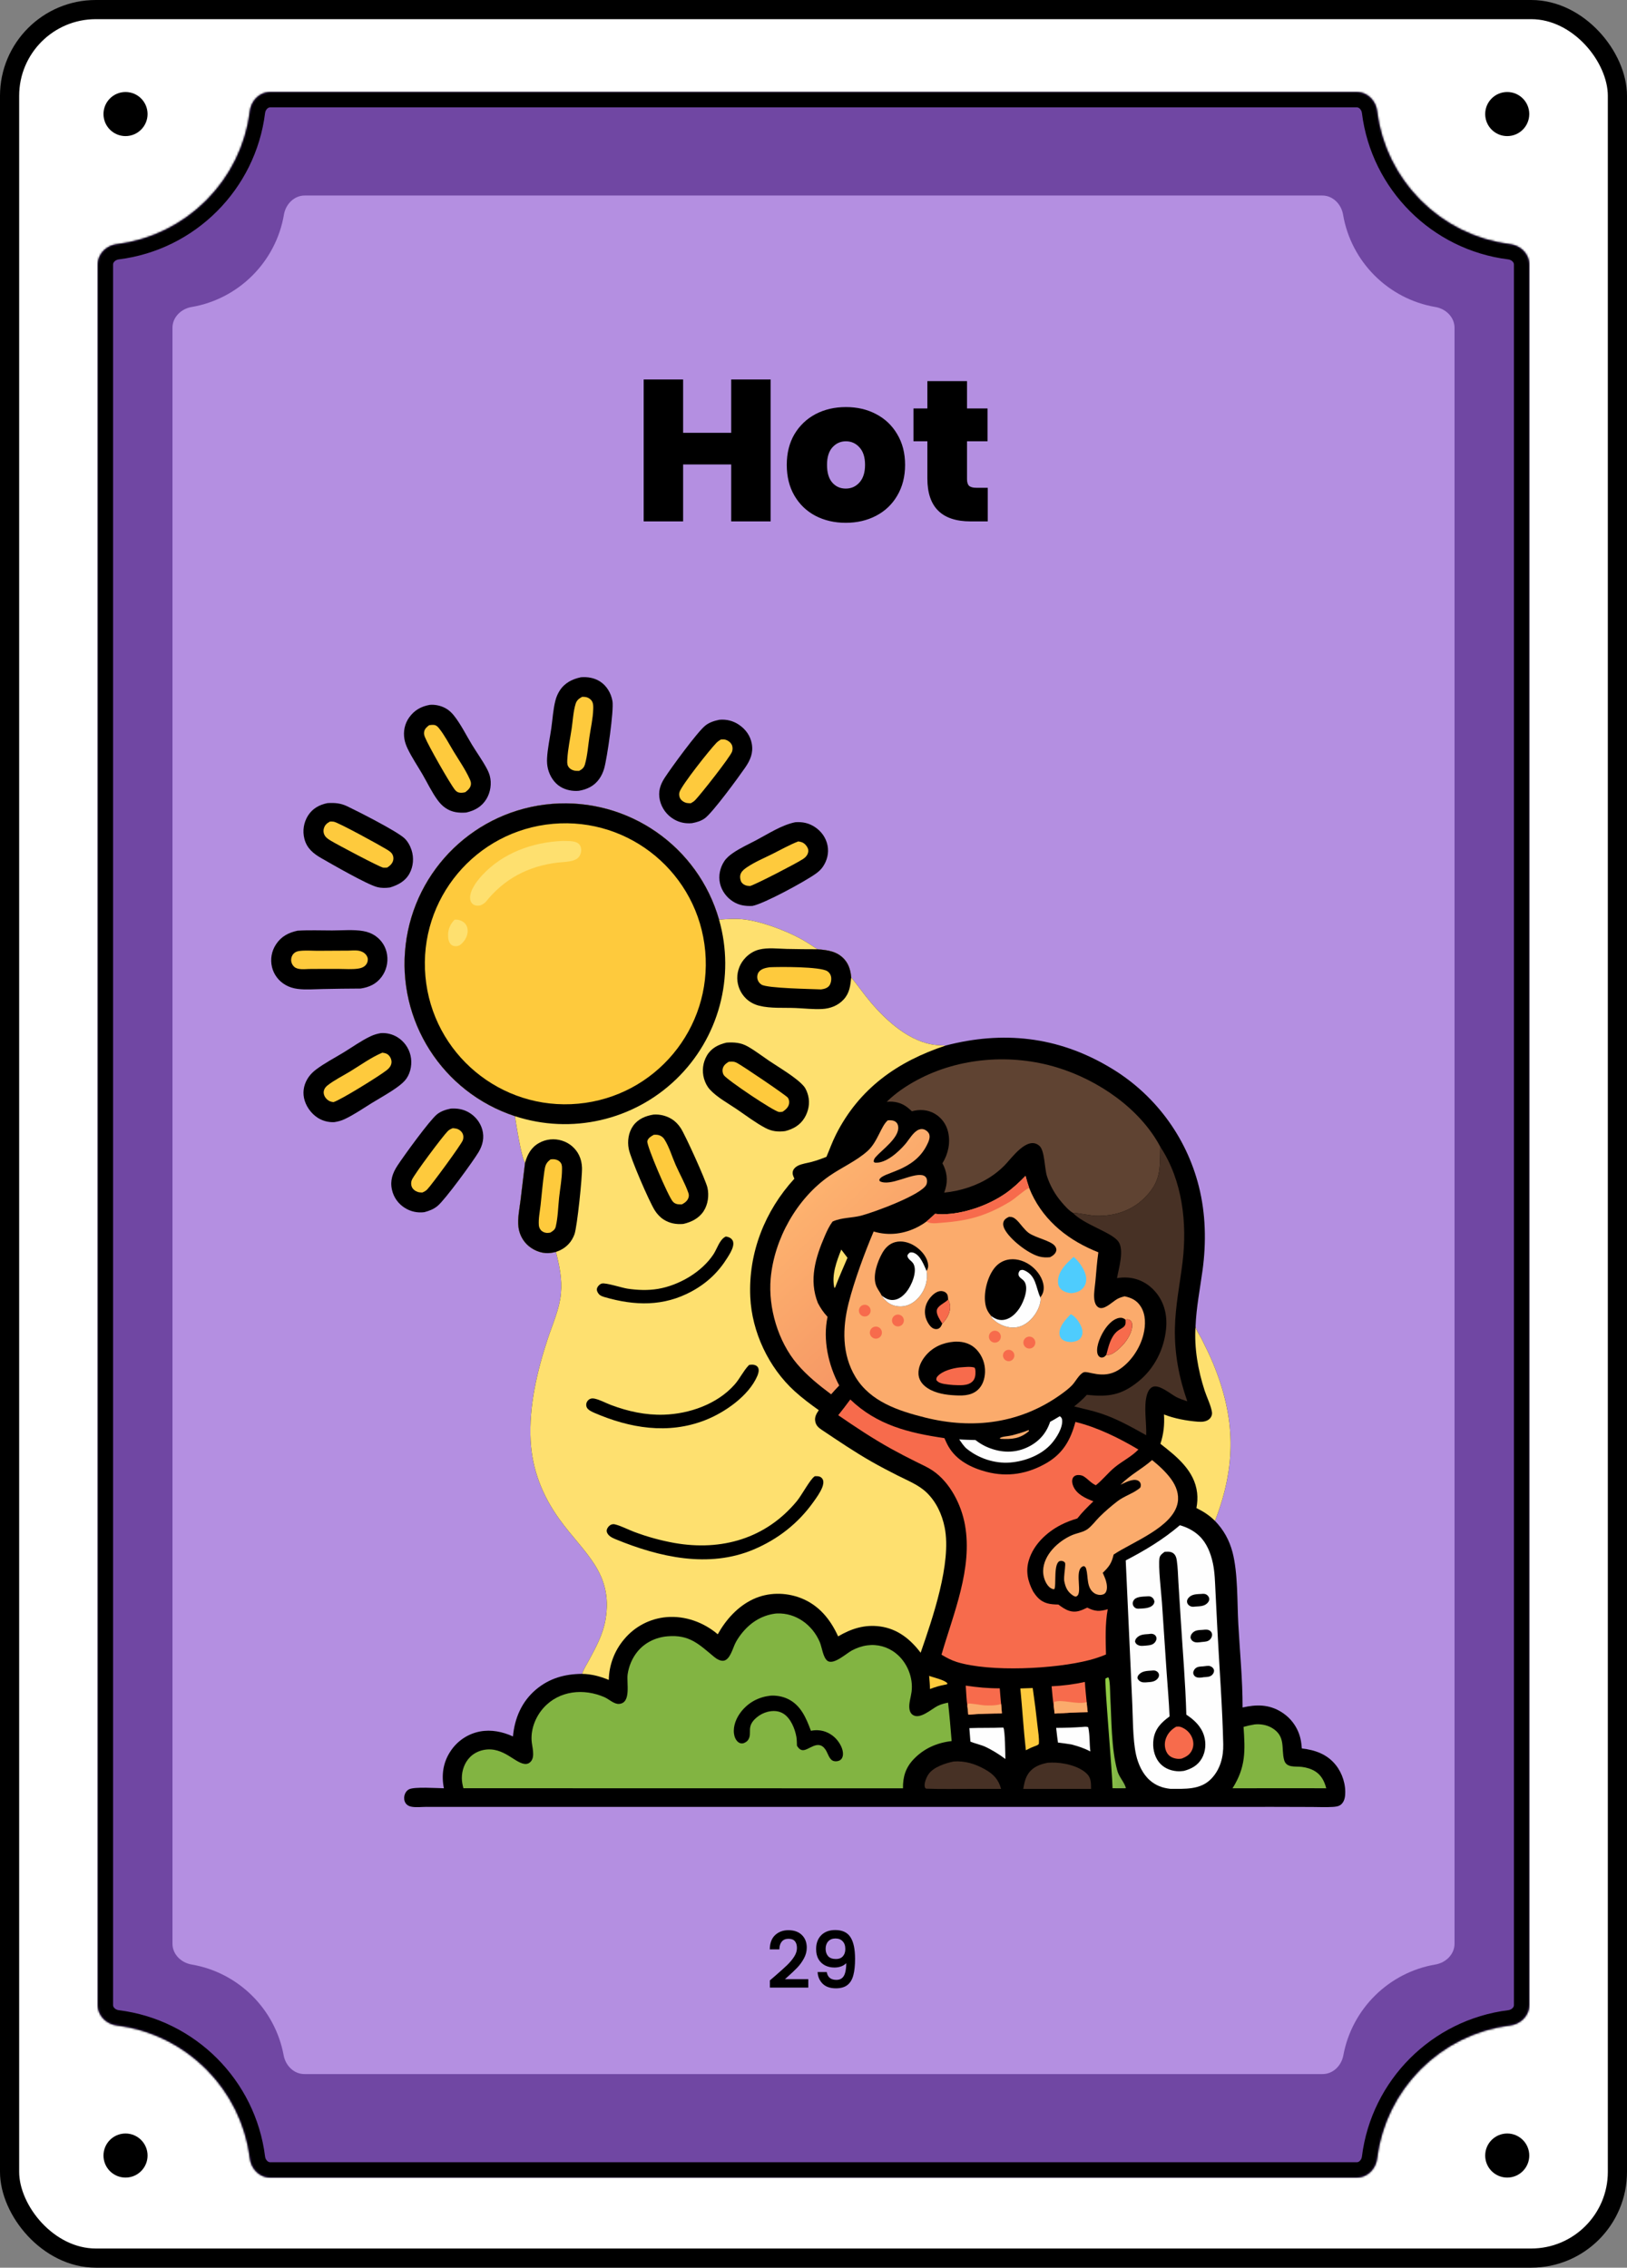 <svg width="849" height="1183" viewBox="0 0 849 1183" fill="none" xmlns="http://www.w3.org/2000/svg">
<rect x="0" y="0" width="849" height="1183" fill="#808080" stroke="none"/>
<rect x="5" y="5" width="839" height="1173" rx="45" fill="white"/>
<rect x="5" y="5" width="839" height="1173" rx="45" stroke="black" stroke-width="10"/>
<circle cx="786.5" cy="1124.5" r="11.5" fill="black"/>
<circle cx="786.5" cy="59.5" r="11.5" fill="black"/>
<path d="M77 1124.5C77 1130.85 71.851 1136 65.5 1136C59.149 1136 54 1130.85 54 1124.5C54 1118.15 59.149 1113 65.5 1113C71.851 1113 77 1118.15 77 1124.5Z" fill="black"/>
<path d="M77 59.5C77 65.851 71.851 71 65.5 71C59.149 71 54 65.851 54 59.5C54 53.149 59.149 48 65.5 48C71.851 48 77 53.149 77 59.5Z" fill="black"/>
<mask id="path-6-inside-1_1_1688" fill="white">
<path d="M708 48C713.523 48 717.934 52.5 718.616 57.98C723.122 94.183 751.817 122.878 788.02 127.384C793.5 128.066 798 132.477 798 138V1046C798 1051.52 793.5 1055.93 788.02 1056.62C751.817 1061.12 723.122 1089.82 718.616 1126.02C717.934 1131.5 713.523 1136 708 1136H141C135.477 1136 131.066 1131.5 130.384 1126.02C125.878 1089.82 97.183 1061.12 60.98 1056.62C55.5 1055.93 51 1051.52 51 1046V138C51 132.477 55.5 128.066 60.98 127.384C97.183 122.878 125.878 94.183 130.384 57.98C131.066 52.5 135.477 48 141 48H708Z"/>
</mask>
<path d="M708 48C713.523 48 717.934 52.5 718.616 57.98C723.122 94.183 751.817 122.878 788.02 127.384C793.5 128.066 798 132.477 798 138V1046C798 1051.52 793.5 1055.93 788.02 1056.62C751.817 1061.12 723.122 1089.82 718.616 1126.02C717.934 1131.5 713.523 1136 708 1136H141C135.477 1136 131.066 1131.5 130.384 1126.02C125.878 1089.82 97.183 1061.12 60.98 1056.62C55.5 1055.93 51 1051.52 51 1046V138C51 132.477 55.5 128.066 60.98 127.384C97.183 122.878 125.878 94.183 130.384 57.98C131.066 52.5 135.477 48 141 48H708Z" fill="#7047A3"/>
<path d="M130.384 1126.02L138.322 1125.03L130.384 1126.02ZM718.616 1126.02L710.678 1125.03L718.616 1126.02ZM788.02 1056.62L789.008 1064.56L788.02 1056.62ZM718.616 57.98L726.555 56.992L718.616 57.98ZM718.616 57.98L710.678 58.968C715.635 98.806 747.194 130.365 787.032 135.322L788.02 127.384L789.008 119.445C756.44 115.392 730.608 89.56 726.555 56.992L718.616 57.98ZM798 138H790V1046H798H806V138H798ZM788.02 1056.62L787.032 1048.68C747.194 1053.64 715.635 1085.19 710.678 1125.03L718.616 1126.02L726.555 1127.01C730.608 1094.44 756.44 1068.61 789.008 1064.56L788.02 1056.62ZM708 1136V1128H141V1136V1144H708V1136ZM130.384 1126.02L138.322 1125.03C133.365 1085.19 101.806 1053.64 61.968 1048.68L60.98 1056.62L59.992 1064.56C92.56 1068.61 118.392 1094.44 122.445 1127.01L130.384 1126.02ZM51 1046H59V138H51H43V1046H51ZM60.98 127.384L61.968 135.322C101.806 130.365 133.365 98.806 138.322 58.968L130.384 57.98L122.445 56.992C118.392 89.56 92.56 115.392 59.992 119.445L60.98 127.384ZM141 48V56H708V48V40H141V48ZM130.384 57.98L138.322 58.968C138.438 58.039 138.872 57.231 139.427 56.696C139.954 56.189 140.494 56 141 56V48V40C130.84 40 123.547 48.133 122.445 56.992L130.384 57.98ZM51 138H59C59 137.494 59.189 136.954 59.696 136.427C60.231 135.872 61.039 135.438 61.968 135.322L60.98 127.384L59.992 119.445C51.133 120.547 43 127.84 43 138H51ZM60.98 1056.62L61.968 1048.68C61.039 1048.56 60.231 1048.13 59.696 1047.57C59.189 1047.05 59 1046.51 59 1046H51H43C43 1056.16 51.133 1063.45 59.992 1064.56L60.98 1056.62ZM141 1136V1128C140.494 1128 139.954 1127.81 139.427 1127.3C138.872 1126.77 138.438 1125.96 138.322 1125.03L130.384 1126.02L122.445 1127.01C123.547 1135.87 130.84 1144 141 1144V1136ZM718.616 1126.02L710.678 1125.03C710.562 1125.96 710.128 1126.77 709.573 1127.3C709.046 1127.81 708.506 1128 708 1128V1136V1144C718.16 1144 725.453 1135.87 726.555 1127.01L718.616 1126.02ZM798 1046H790C790 1046.51 789.811 1047.05 789.304 1047.57C788.769 1048.13 787.961 1048.56 787.032 1048.68L788.02 1056.62L789.008 1064.56C797.867 1063.45 806 1056.16 806 1046H798ZM788.02 127.384L787.032 135.322C787.961 135.438 788.769 135.872 789.304 136.427C789.811 136.954 790 137.494 790 138H798H806C806 127.84 797.867 120.547 789.008 119.445L788.02 127.384ZM718.616 57.98L726.555 56.992C725.453 48.133 718.16 40 708 40V48V56C708.506 56 709.046 56.189 709.573 56.696C710.128 57.231 710.562 58.039 710.678 58.968L718.616 57.98Z" fill="black" mask="url(#path-6-inside-1_1_1688)"/>
<path d="M690 102C695.523 102 699.911 106.512 700.837 111.957C705.019 136.563 724.437 155.981 749.043 160.163C754.488 161.089 759 165.477 759 171V1014C759 1019.52 754.488 1023.91 749.043 1024.84C724.711 1028.97 705.454 1048 700.984 1072.22C699.993 1077.59 695.633 1082 690.175 1082H158.825C153.367 1082 149.007 1077.59 148.016 1072.22C143.546 1048 124.288 1028.97 99.957 1024.84C94.512 1023.91 90 1019.52 90 1014V171C90 165.477 94.512 161.089 99.957 160.163C124.563 155.981 143.981 136.563 148.163 111.957C149.089 106.512 153.477 102 159 102H690Z" fill="#B48FE1"/>
<mask id="path-9-outside-2_1_1688" maskUnits="userSpaceOnUse" x="401" y="1006" width="46" height="32" fill="black">
<rect fill="white" x="401" y="1006" width="46" height="32"/>
<path d="M404.92 1030.8C407.48 1028.59 409.493 1026.77 410.96 1025.36C412.453 1023.92 413.693 1022.43 414.68 1020.88C415.667 1019.33 416.16 1017.79 416.16 1016.24C416.16 1014.64 415.773 1013.39 415 1012.48C414.253 1011.57 413.067 1011.12 411.44 1011.12C409.867 1011.12 408.64 1011.63 407.76 1012.64C406.907 1013.63 406.453 1014.96 406.4 1016.64H402C402.08 1013.6 402.987 1011.28 404.72 1009.68C406.48 1008.05 408.707 1007.24 411.4 1007.24C414.307 1007.24 416.573 1008.04 418.2 1009.64C419.853 1011.24 420.68 1013.37 420.68 1016.04C420.68 1017.96 420.187 1019.81 419.2 1021.6C418.24 1023.36 417.08 1024.95 415.72 1026.36C414.387 1027.75 412.68 1029.36 410.6 1031.2L408.8 1032.8H421.48V1036.6H402.04V1033.28L404.92 1030.8ZM431.166 1029.08C431.433 1030.41 432.006 1031.43 432.886 1032.12C433.766 1032.81 434.953 1033.16 436.446 1033.16C438.339 1033.16 439.726 1032.41 440.606 1030.92C441.486 1029.43 441.926 1026.88 441.926 1023.28C441.286 1024.19 440.379 1024.89 439.206 1025.4C438.059 1025.88 436.806 1026.12 435.446 1026.12C433.713 1026.12 432.139 1025.77 430.726 1025.08C429.313 1024.36 428.193 1023.31 427.366 1021.92C426.566 1020.51 426.166 1018.8 426.166 1016.8C426.166 1013.87 427.019 1011.53 428.726 1009.8C430.459 1008.04 432.833 1007.16 435.846 1007.16C439.473 1007.16 442.046 1008.37 443.566 1010.8C445.113 1013.2 445.886 1016.89 445.886 1021.88C445.886 1025.32 445.593 1028.13 445.006 1030.32C444.446 1032.51 443.459 1034.16 442.046 1035.28C440.633 1036.4 438.673 1036.96 436.166 1036.96C433.313 1036.96 431.113 1036.21 429.566 1034.72C428.019 1033.23 427.153 1031.35 426.966 1029.08H431.166ZM436.246 1022.28C437.846 1022.28 439.099 1021.79 440.006 1020.8C440.939 1019.79 441.406 1018.45 441.406 1016.8C441.406 1014.96 440.913 1013.53 439.926 1012.52C438.966 1011.48 437.646 1010.96 435.966 1010.96C434.286 1010.96 432.953 1011.49 431.966 1012.56C431.006 1013.6 430.526 1014.97 430.526 1016.68C430.526 1018.31 430.993 1019.65 431.926 1020.72C432.886 1021.76 434.326 1022.28 436.246 1022.28Z"/>
</mask>
<path d="M404.92 1030.8C407.48 1028.59 409.493 1026.77 410.96 1025.36C412.453 1023.92 413.693 1022.43 414.68 1020.88C415.667 1019.33 416.16 1017.79 416.16 1016.24C416.16 1014.64 415.773 1013.39 415 1012.48C414.253 1011.57 413.067 1011.12 411.44 1011.12C409.867 1011.12 408.64 1011.63 407.76 1012.64C406.907 1013.63 406.453 1014.96 406.4 1016.64H402C402.08 1013.6 402.987 1011.28 404.72 1009.68C406.48 1008.05 408.707 1007.24 411.4 1007.24C414.307 1007.24 416.573 1008.04 418.2 1009.64C419.853 1011.24 420.68 1013.37 420.68 1016.04C420.68 1017.96 420.187 1019.81 419.2 1021.6C418.24 1023.36 417.08 1024.95 415.72 1026.36C414.387 1027.75 412.68 1029.36 410.6 1031.2L408.8 1032.8H421.48V1036.6H402.04V1033.28L404.92 1030.8ZM431.166 1029.08C431.433 1030.41 432.006 1031.43 432.886 1032.12C433.766 1032.81 434.953 1033.16 436.446 1033.16C438.339 1033.16 439.726 1032.41 440.606 1030.92C441.486 1029.43 441.926 1026.88 441.926 1023.28C441.286 1024.19 440.379 1024.89 439.206 1025.4C438.059 1025.88 436.806 1026.12 435.446 1026.12C433.713 1026.12 432.139 1025.77 430.726 1025.08C429.313 1024.36 428.193 1023.31 427.366 1021.92C426.566 1020.51 426.166 1018.8 426.166 1016.8C426.166 1013.87 427.019 1011.53 428.726 1009.8C430.459 1008.04 432.833 1007.16 435.846 1007.16C439.473 1007.16 442.046 1008.37 443.566 1010.8C445.113 1013.2 445.886 1016.89 445.886 1021.88C445.886 1025.32 445.593 1028.13 445.006 1030.32C444.446 1032.51 443.459 1034.16 442.046 1035.28C440.633 1036.4 438.673 1036.96 436.166 1036.96C433.313 1036.96 431.113 1036.21 429.566 1034.72C428.019 1033.23 427.153 1031.35 426.966 1029.08H431.166ZM436.246 1022.28C437.846 1022.28 439.099 1021.79 440.006 1020.8C440.939 1019.79 441.406 1018.45 441.406 1016.8C441.406 1014.96 440.913 1013.53 439.926 1012.52C438.966 1011.48 437.646 1010.96 435.966 1010.96C434.286 1010.96 432.953 1011.49 431.966 1012.56C431.006 1013.6 430.526 1014.97 430.526 1016.68C430.526 1018.31 430.993 1019.65 431.926 1020.72C432.886 1021.76 434.326 1022.28 436.246 1022.28Z" fill="black"/>
<path d="M404.92 1030.8L405.116 1031.03L405.116 1031.03L404.92 1030.8ZM410.96 1025.36L411.168 1025.58L411.168 1025.58L410.96 1025.36ZM415 1012.48L414.768 1012.67L414.772 1012.67L415 1012.48ZM407.76 1012.64L407.533 1012.44L407.533 1012.44L407.76 1012.64ZM406.4 1016.64V1016.94H406.691L406.7 1016.65L406.4 1016.64ZM402 1016.64L401.7 1016.63L401.692 1016.94H402V1016.64ZM404.72 1009.68L404.923 1009.9L404.924 1009.9L404.72 1009.68ZM418.2 1009.64L417.99 1009.85L417.991 1009.86L418.2 1009.64ZM419.2 1021.6L418.937 1021.45L418.937 1021.46L419.2 1021.6ZM415.72 1026.36L415.504 1026.15L415.504 1026.15L415.72 1026.36ZM410.6 1031.2L410.401 1030.98L410.401 1030.98L410.6 1031.2ZM408.8 1032.8L408.601 1032.58L408.011 1033.1H408.8V1032.8ZM421.48 1032.8H421.78V1032.5H421.48V1032.8ZM421.48 1036.6V1036.9H421.78V1036.6H421.48ZM402.04 1036.6H401.74V1036.9H402.04V1036.6ZM402.04 1033.28L401.844 1033.05L401.74 1033.14V1033.28H402.04ZM404.92 1030.8L405.116 1031.03C407.678 1028.81 409.696 1026.99 411.168 1025.58L410.96 1025.36L410.752 1025.14C409.291 1026.55 407.282 1028.36 404.724 1030.57L404.92 1030.8ZM410.96 1025.36L411.168 1025.58C412.676 1024.12 413.932 1022.61 414.933 1021.04L414.68 1020.88L414.427 1020.72C413.455 1022.24 412.23 1023.72 410.752 1025.14L410.96 1025.36ZM414.68 1020.88L414.933 1021.04C415.945 1019.46 416.46 1017.85 416.46 1016.24H416.16H415.86C415.86 1017.72 415.389 1019.21 414.427 1020.72L414.68 1020.88ZM416.16 1016.24H416.46C416.46 1014.59 416.062 1013.26 415.228 1012.29L415 1012.48L414.772 1012.67C415.485 1013.51 415.86 1014.69 415.86 1016.24H416.16ZM415 1012.48L415.232 1012.29C414.408 1011.29 413.12 1010.82 411.44 1010.82V1011.12V1011.42C413.013 1011.42 414.098 1011.86 414.768 1012.67L415 1012.48ZM411.44 1011.12V1010.82C409.796 1010.82 408.48 1011.35 407.533 1012.44L407.76 1012.64L407.987 1012.84C408.8 1011.9 409.937 1011.42 411.44 1011.42V1011.12ZM407.76 1012.64L407.533 1012.44C406.623 1013.5 406.155 1014.9 406.1 1016.63L406.4 1016.64L406.7 1016.65C406.752 1015.02 407.19 1013.76 407.987 1012.84L407.76 1012.64ZM406.4 1016.64V1016.34H402V1016.64V1016.94H406.4V1016.64ZM402 1016.64L402.3 1016.65C402.378 1013.66 403.266 1011.43 404.923 1009.9L404.72 1009.68L404.517 1009.46C402.708 1011.13 401.782 1013.54 401.7 1016.63L402 1016.64ZM404.72 1009.68L404.924 1009.9C406.621 1008.33 408.772 1007.54 411.4 1007.54V1007.24V1006.94C408.641 1006.94 406.339 1007.78 404.516 1009.46L404.72 1009.68ZM411.4 1007.24V1007.54C414.251 1007.54 416.433 1008.32 417.99 1009.85L418.2 1009.64L418.41 1009.43C416.713 1007.76 414.363 1006.94 411.4 1006.94V1007.24ZM418.2 1009.64L417.991 1009.86C419.577 1011.39 420.38 1013.44 420.38 1016.04H420.68H420.98C420.98 1013.31 420.13 1011.09 418.409 1009.42L418.2 1009.64ZM420.68 1016.04H420.38C420.38 1017.91 419.901 1019.71 418.937 1021.45L419.2 1021.6L419.463 1021.75C420.472 1019.92 420.98 1018.01 420.98 1016.04H420.68ZM419.2 1021.6L418.937 1021.46C417.989 1023.19 416.845 1024.76 415.504 1026.15L415.72 1026.36L415.936 1026.57C417.315 1025.14 418.491 1023.53 419.463 1021.74L419.2 1021.6ZM415.72 1026.36L415.504 1026.15C414.178 1027.53 412.478 1029.14 410.401 1030.98L410.6 1031.2L410.799 1031.42C412.882 1029.58 414.595 1027.96 415.936 1026.57L415.72 1026.36ZM410.6 1031.2L410.401 1030.98L408.601 1032.58L408.8 1032.8L408.999 1033.02L410.799 1031.42L410.6 1031.2ZM408.8 1032.8V1033.1H421.48V1032.8V1032.5H408.8V1032.8ZM421.48 1032.8H421.18V1036.6H421.48H421.78V1032.8H421.48ZM421.48 1036.6V1036.3H402.04V1036.6V1036.9H421.48V1036.6ZM402.04 1036.6H402.34V1033.28H402.04H401.74V1036.6H402.04ZM402.04 1033.28L402.236 1033.51L405.116 1031.03L404.92 1030.8L404.724 1030.57L401.844 1033.05L402.04 1033.28ZM431.166 1029.08L431.46 1029.02L431.412 1028.78H431.166V1029.08ZM432.886 1032.12L432.7 1032.36L432.886 1032.12ZM440.606 1030.92L440.347 1030.77L440.606 1030.92ZM441.926 1023.28H442.226V1022.33L441.681 1023.11L441.926 1023.28ZM439.206 1025.4L439.322 1025.68L439.325 1025.68L439.206 1025.4ZM430.726 1025.08L430.59 1025.35L430.594 1025.35L430.726 1025.08ZM427.366 1021.92L427.105 1022.07L427.108 1022.07L427.366 1021.92ZM428.726 1009.8L428.512 1009.59L428.512 1009.59L428.726 1009.8ZM443.566 1010.8L443.312 1010.96L443.314 1010.96L443.566 1010.8ZM445.006 1030.32L444.716 1030.24L444.715 1030.25L445.006 1030.32ZM442.046 1035.28L442.232 1035.52L442.046 1035.28ZM429.566 1034.72L429.358 1034.94L429.566 1034.72ZM426.966 1029.08V1028.78H426.64L426.667 1029.1L426.966 1029.08ZM440.006 1020.8L439.785 1020.6L439.785 1020.6L440.006 1020.8ZM439.926 1012.52L439.705 1012.72L439.711 1012.73L439.926 1012.52ZM431.966 1012.56L431.746 1012.36L431.745 1012.36L431.966 1012.56ZM431.926 1020.72L431.7 1020.92L431.705 1020.92L431.926 1020.72ZM431.166 1029.08L430.872 1029.14C431.149 1030.53 431.753 1031.61 432.7 1032.36L432.886 1032.12L433.072 1031.88C432.259 1031.24 431.716 1030.3 431.46 1029.02L431.166 1029.08ZM432.886 1032.12L432.7 1032.36C433.648 1033.1 434.908 1033.46 436.446 1033.46V1033.16V1032.86C434.998 1032.86 433.883 1032.52 433.072 1031.88L432.886 1032.12ZM436.446 1033.16V1033.46C438.434 1033.46 439.925 1032.67 440.864 1031.07L440.606 1030.92L440.347 1030.77C439.527 1032.16 438.245 1032.86 436.446 1032.86V1033.16ZM440.606 1030.92L440.864 1031.07C441.788 1029.5 442.226 1026.89 442.226 1023.28H441.926H441.626C441.626 1026.87 441.184 1029.35 440.347 1030.77L440.606 1030.92ZM441.926 1023.28L441.681 1023.11C441.077 1023.96 440.217 1024.64 439.087 1025.12L439.206 1025.4L439.325 1025.68C440.541 1025.15 441.495 1024.41 442.171 1023.45L441.926 1023.28ZM439.206 1025.4L439.09 1025.12C437.983 1025.59 436.77 1025.82 435.446 1025.82V1026.12V1026.42C436.842 1026.42 438.135 1026.17 439.322 1025.68L439.206 1025.4ZM435.446 1026.12V1025.82C433.754 1025.82 432.226 1025.48 430.858 1024.81L430.726 1025.08L430.594 1025.35C432.052 1026.06 433.671 1026.42 435.446 1026.42V1026.12ZM430.726 1025.08L430.862 1024.81C429.5 1024.12 428.422 1023.11 427.624 1021.77L427.366 1021.92L427.108 1022.07C427.963 1023.51 429.125 1024.6 430.59 1025.35L430.726 1025.08ZM427.366 1021.92L427.627 1021.77C426.858 1020.41 426.466 1018.76 426.466 1016.8H426.166H425.866C425.866 1018.84 426.274 1020.6 427.105 1022.07L427.366 1021.92ZM426.166 1016.8H426.466C426.466 1013.93 427.299 1011.68 428.94 1010.01L428.726 1009.8L428.512 1009.59C426.739 1011.39 425.866 1013.81 425.866 1016.8H426.166ZM428.726 1009.8L428.94 1010.01C430.605 1008.32 432.894 1007.46 435.846 1007.46V1007.16V1006.86C432.771 1006.86 430.314 1007.76 428.512 1009.59L428.726 1009.8ZM435.846 1007.16V1007.46C439.401 1007.46 441.861 1008.64 443.312 1010.96L443.566 1010.8L443.82 1010.64C442.23 1008.1 439.544 1006.86 435.846 1006.86V1007.16ZM443.566 1010.8L443.314 1010.96C444.814 1013.29 445.586 1016.91 445.586 1021.88H445.886H446.186C446.186 1016.87 445.412 1013.11 443.818 1010.64L443.566 1010.8ZM445.886 1021.88H445.586C445.586 1025.31 445.294 1028.09 444.716 1030.24L445.006 1030.32L445.296 1030.4C445.892 1028.18 446.186 1025.33 446.186 1021.88H445.886ZM445.006 1030.32L444.715 1030.25C444.167 1032.38 443.21 1033.97 441.86 1035.04L442.046 1035.28L442.232 1035.52C443.709 1034.35 444.724 1032.63 445.297 1030.39L445.006 1030.32ZM442.046 1035.28L441.86 1035.04C440.517 1036.11 438.631 1036.66 436.166 1036.66V1036.96V1037.26C438.714 1037.26 440.749 1036.69 442.232 1035.52L442.046 1035.28ZM436.166 1036.96V1036.66C433.364 1036.66 431.249 1035.93 429.774 1034.5L429.566 1034.72L429.358 1034.94C430.977 1036.5 433.261 1037.26 436.166 1037.26V1036.96ZM429.566 1034.72L429.774 1034.5C428.283 1033.06 427.446 1031.25 427.265 1029.06L426.966 1029.08L426.667 1029.1C426.859 1031.44 427.755 1033.39 429.358 1034.94L429.566 1034.72ZM426.966 1029.08V1029.38H431.166V1029.08V1028.78H426.966V1029.08ZM436.246 1022.28V1022.58C437.912 1022.58 439.252 1022.06 440.227 1021L440.006 1020.8L439.785 1020.6C438.946 1021.51 437.78 1021.98 436.246 1021.98V1022.28ZM440.006 1020.8L440.227 1021C441.221 1019.92 441.706 1018.51 441.706 1016.8H441.406H441.106C441.106 1018.39 440.658 1019.65 439.785 1020.6L440.006 1020.8ZM441.406 1016.8H441.706C441.706 1014.91 441.197 1013.4 440.141 1012.31L439.926 1012.52L439.711 1012.73C440.628 1013.67 441.106 1015.01 441.106 1016.8H441.406ZM439.926 1012.52L440.146 1012.32C439.119 1011.2 437.713 1010.66 435.966 1010.66V1010.96V1011.26C437.579 1011.26 438.813 1011.76 439.705 1012.72L439.926 1012.52ZM435.966 1010.96V1010.66C434.217 1010.66 432.798 1011.22 431.746 1012.36L431.966 1012.56L432.186 1012.76C433.107 1011.77 434.355 1011.26 435.966 1011.26V1010.96ZM431.966 1012.56L431.745 1012.36C430.724 1013.46 430.226 1014.91 430.226 1016.68H430.526H430.826C430.826 1015.03 431.288 1013.74 432.186 1012.76L431.966 1012.56ZM430.526 1016.68H430.226C430.226 1018.37 430.712 1019.79 431.7 1020.92L431.926 1020.72L432.152 1020.52C431.273 1019.52 430.826 1018.25 430.826 1016.68H430.526ZM431.926 1020.72L431.705 1020.92C432.74 1022.04 434.273 1022.58 436.246 1022.58V1022.28V1021.98C434.379 1021.98 433.031 1021.48 432.146 1020.52L431.926 1020.72Z" fill="black" mask="url(#path-9-outside-2_1_1688)"/>
<path d="M402.135 197.975V272H381.555V242.285H356.46V272H335.88V197.975H356.46V225.8H381.555V197.975H402.135ZM441.317 272.735C435.437 272.735 430.152 271.51 425.462 269.06C420.842 266.61 417.202 263.11 414.542 258.56C411.882 254.01 410.552 248.655 410.552 242.495C410.552 236.405 411.882 231.085 414.542 226.535C417.272 221.985 420.947 218.485 425.567 216.035C430.257 213.585 435.542 212.36 441.422 212.36C447.302 212.36 452.552 213.585 457.172 216.035C461.862 218.485 465.537 221.985 468.197 226.535C470.927 231.085 472.292 236.405 472.292 242.495C472.292 248.585 470.927 253.94 468.197 258.56C465.537 263.11 461.862 266.61 457.172 269.06C452.482 271.51 447.197 272.735 441.317 272.735ZM441.317 254.885C444.187 254.885 446.567 253.835 448.457 251.735C450.417 249.565 451.397 246.485 451.397 242.495C451.397 238.505 450.417 235.46 448.457 233.36C446.567 231.26 444.222 230.21 441.422 230.21C438.622 230.21 436.277 231.26 434.387 233.36C432.497 235.46 431.552 238.505 431.552 242.495C431.552 246.555 432.462 249.635 434.282 251.735C436.102 253.835 438.447 254.885 441.317 254.885ZM515.42 254.465V272H506.495C491.445 272 483.92 264.545 483.92 249.635V230.21H476.675V213.095H483.92V198.815H504.605V213.095H515.315V230.21H504.605V249.95C504.605 251.56 504.955 252.715 505.655 253.415C506.425 254.115 507.685 254.465 509.435 254.465H515.42Z" fill="black"/>
<path d="M268.697 582.272C230.828 569.854 206.974 532.451 211.683 492.878C216.393 453.305 248.359 422.545 288.084 419.36C327.809 416.176 364.267 441.451 375.22 479.768C379.302 479.437 383.371 479.155 387.462 479.547C396.614 480.421 409.061 485.09 417.204 489.393C420.453 491.11 423.505 493.215 426.59 495.205C431.964 495.654 436.996 496.245 440.788 500.654C443.025 503.253 443.908 506.538 444.179 509.889C447.682 514.146 450.818 518.685 454.379 522.895C462.728 532.763 475.029 543.847 488.536 545.163C490.173 545.323 491.828 545.37 493.471 545.437C523.246 537.66 551.795 540.719 578.485 556.452C601.976 570.069 618.963 592.605 625.583 618.938C629.179 633.16 629.493 648.18 627.513 662.673C626.178 672.443 624.26 682.032 623.859 691.913C623.881 692.06 623.898 692.21 623.926 692.357C624.261 694.108 626.183 696.8 627.025 698.481C629.108 702.641 631.179 706.81 632.961 711.11C644.873 739.862 645.161 764.6 634.003 793.436C638.51 798.058 641.499 803.49 643.146 809.737C646.011 820.61 645.536 835.679 646.168 847.14C646.963 861.581 648.429 876.299 648.402 890.76C655.585 889.125 662.149 889.083 668.606 893.108C673.706 896.25 677.325 901.315 678.644 907.159C679.018 908.801 679.177 910.465 679.325 912.139C686.205 912.895 692.528 915.143 696.988 920.71C700.491 925.081 702.424 931.107 701.889 936.712C701.714 938.535 701.074 940.443 699.535 941.562C698.354 942.419 696.78 942.553 695.37 942.64C691.853 942.854 688.223 942.673 684.693 942.66L664.306 942.603L597.751 942.627H313.294L240.603 942.623L222.536 942.605C219.996 942.606 217.031 943.003 214.561 942.495C213.354 942.247 212.306 941.683 211.63 940.625C210.891 939.467 210.726 938.015 211.043 936.69C211.358 935.37 212.187 934.095 213.412 933.456C216.185 932.011 227.914 932.857 231.631 932.9C230.269 926.094 231.183 919.42 235.093 913.569C238.611 908.201 244.154 904.488 250.456 903.278C256.373 902.17 262.254 903.4 267.673 905.857C268.536 896.328 272.274 887.637 279.709 881.378C286.701 875.494 294.783 873.259 303.786 873.226C304.481 870.831 306.079 868.425 307.266 866.225C310.966 859.37 314.667 852.625 315.982 844.839C320.109 820.412 304.483 810.032 291.879 792.518C283.068 780.274 277.686 766.708 276.886 751.54C275.941 733.648 280.269 715.285 285.833 698.399C288.359 690.732 291.944 682.973 292.696 674.884C293.413 667.156 291.958 660.528 290.095 653.087C288.233 653.552 286.48 653.862 284.553 653.692C280.407 653.326 276.298 651.086 273.731 647.827C271.995 645.605 270.894 642.955 270.545 640.157C269.971 635.666 271.104 630.486 271.646 625.999L273.964 606.682C271.977 603.583 269.374 586.602 268.697 582.272Z" fill="black"/>
<path d="M268.697 582.272C230.828 569.854 206.974 532.451 211.683 492.878C216.392 453.305 248.359 422.545 288.084 419.36C327.809 416.176 364.267 441.451 375.22 479.768C379.302 479.437 383.371 479.155 387.462 479.547C396.614 480.421 409.061 485.09 417.204 489.393C420.452 491.11 423.505 493.215 426.59 495.205C431.964 495.654 436.996 496.245 440.788 500.654C443.025 503.253 443.908 506.538 444.179 509.889C447.682 514.146 450.818 518.685 454.379 522.895C462.727 532.763 475.029 543.847 488.536 545.163C490.172 545.323 491.828 545.37 493.471 545.437C468.379 553.74 448.379 567.757 436.197 591.933C434.293 595.711 432.916 599.619 431.256 603.493C428.695 604.52 426.143 605.429 423.477 606.15C421.201 606.765 418.517 607.071 416.417 608.107C415.344 608.636 414.284 609.508 413.849 610.658C413.264 612.208 413.86 613.478 414.529 614.882C399.083 631.763 390.48 653.594 391.505 676.533C392.324 694.867 401.084 713.408 414.646 725.752C418.614 729.365 422.898 732.549 427.263 735.662C426.072 737.407 425.024 739.141 425.386 741.341C425.742 743.505 426.936 744.667 428.681 745.835C437.25 751.568 445.881 757.422 454.841 762.532C459.266 765.055 463.821 767.412 468.362 769.72C473.483 772.323 479.341 774.593 483.517 778.62C488.581 783.505 491.608 790.067 492.963 796.905C496.638 815.455 486.561 844.443 480.412 862.203C475.016 855.08 468.298 849.695 459.186 848.469C451.159 847.389 444.216 849.632 437.351 853.66C433.234 844.603 427.134 837.164 417.568 833.558C409.731 830.604 400.773 830.667 393.144 834.199C385.034 837.953 378.832 844.866 374.538 852.568C367.196 846.318 357.544 842.818 347.861 843.612C339.194 844.341 331.186 848.529 325.641 855.23C320.635 861.153 317.822 868.62 317.675 876.373C313.262 874.542 308.593 873.3 303.786 873.226C304.481 870.831 306.079 868.425 307.266 866.225C310.966 859.37 314.667 852.625 315.982 844.839C320.109 820.412 304.483 810.032 291.879 792.518C283.068 780.274 277.686 766.708 276.886 751.54C275.941 733.648 280.269 715.285 285.832 698.399C288.359 690.732 291.944 682.973 292.696 674.884C293.413 667.156 291.958 660.528 290.095 653.087C288.232 653.552 286.48 653.862 284.552 653.692C280.407 653.326 276.298 651.086 273.731 647.827C271.995 645.605 270.894 642.955 270.545 640.157C269.971 635.666 271.104 630.486 271.646 625.999L273.964 606.682C271.977 603.583 269.374 586.602 268.697 582.272Z" fill="#FEE06F"/>
<path d="M268.697 582.272C230.828 569.854 206.974 532.451 211.683 492.878C216.392 453.305 248.359 422.545 288.084 419.36C327.809 416.176 364.267 441.451 375.22 479.768C383.731 509.544 375.101 541.585 352.786 563.058C330.472 584.53 298.122 591.922 268.697 582.272Z" fill="black"/>
<path d="M288.589 429.768C328.857 426.235 364.384 455.967 368.003 496.227C371.621 536.487 341.965 572.077 301.713 575.782C261.34 579.497 225.618 549.732 221.989 509.35C218.359 468.969 248.2 433.312 288.589 429.768Z" fill="#FECA3D"/>
<path d="M293.494 438.701C295.782 438.746 299.729 438.547 301.614 439.903C302.583 440.601 303.086 441.574 303.232 442.749C303.422 444.282 302.957 445.962 301.975 447.158C299.83 449.767 294.21 449.607 291.021 449.992C275.617 451.851 263.02 458.448 253.337 470.672C252.341 471.525 251.245 472.299 249.908 472.442C248.691 472.572 247.431 472.331 246.514 471.475C245.698 470.714 245.344 469.645 245.309 468.55C245.174 464.389 248.846 459.594 251.521 456.694C262.358 444.95 277.834 439.369 293.494 438.701Z" fill="#FEE06F"/>
<path d="M237.244 479.768C237.676 479.759 238.103 479.745 238.534 479.788C240.142 479.946 241.822 480.709 242.847 481.981C243.863 483.242 244.189 484.923 243.991 486.505C243.65 489.224 242.091 491.453 239.948 493.074C239.542 493.254 239.123 493.46 238.682 493.542C237.583 493.749 236.246 493.557 235.401 492.791C234.052 491.569 233.771 489.257 233.817 487.546C233.899 484.499 235.089 481.882 237.244 479.768Z" fill="#FEE06F"/>
<path d="M444.179 509.889C443.722 514.255 443.371 517.982 440.226 521.419C437.299 524.619 433.209 526.159 428.944 526.377C424.398 526.609 419.784 526.057 415.24 525.865C409.079 525.604 402.112 526.178 396.156 524.669C393.603 524.022 391.255 522.794 389.341 520.975C386.457 518.202 384.794 514.397 384.717 510.397C384.671 506.316 386.262 502.387 389.132 499.485C391.058 497.509 393.516 496.009 396.207 495.355C400.782 494.243 405.906 494.931 410.566 495.036C415.906 495.154 421.247 495.21 426.59 495.204C431.964 495.654 436.996 496.245 440.788 500.654C443.025 503.253 443.908 506.537 444.179 509.889Z" fill="black"/>
<path d="M401.556 504.594C406.961 504.336 427.863 504.212 431.682 506.626C432.717 507.279 433.409 508.297 433.656 509.493C433.948 510.907 433.642 512.887 432.817 514.081C431.833 515.504 430.054 515.937 428.453 516.158C423.382 515.899 400.397 515.629 397.324 513.641C396.245 512.951 395.488 511.857 395.222 510.605C394.986 509.472 395.21 508.141 395.877 507.186C397.146 505.367 399.523 504.915 401.556 504.594Z" fill="#FECA3D"/>
<path d="M273.964 606.682C275.175 602.308 277.149 598.578 281.272 596.281C284.938 594.215 289.302 593.776 293.306 595.071C297.145 596.268 300.329 598.979 302.122 602.578C303.123 604.61 303.59 606.793 303.693 609.047C303.906 613.667 301.178 639.955 299.782 643.858C298.401 647.718 295.741 650.663 291.982 652.365C291.369 652.643 290.731 652.868 290.095 653.087C288.232 653.552 286.48 653.862 284.552 653.692C280.407 653.326 276.298 651.086 273.731 647.827C271.995 645.605 270.894 642.955 270.545 640.157C269.971 635.666 271.104 630.486 271.646 625.999L273.964 606.682Z" fill="black"/>
<path d="M287.284 604.841C287.973 604.751 288.6 604.694 289.294 604.78C290.648 604.947 291.872 605.535 292.65 606.687C293.352 607.725 293.277 608.983 293.27 610.182C293.243 614.963 292.27 619.968 291.759 624.735C291.232 629.665 291.143 635.067 290.011 639.868C289.614 641.552 288.569 642.145 287.187 643.016C286.607 643.122 285.994 643.224 285.404 643.197C284.194 643.142 282.911 642.57 282.149 641.617C281.594 640.923 281.257 640.079 281.184 639.193C280.895 635.845 281.739 631.921 282.1 628.562C282.722 622.783 283.21 616.934 284.04 611.184C284.471 608.194 284.775 606.719 287.284 604.841Z" fill="#FECA3D"/>
<path d="M379.086 543.918C383.1 543.645 386.666 543.913 390.247 545.958C394.075 548.145 397.685 550.923 401.336 553.399C406.337 556.79 415.758 562.228 419.523 566.746C420.574 568.007 421.331 570.038 421.726 571.615C422.711 575.555 421.891 579.723 419.805 583.17C417.512 586.958 413.895 589.029 409.706 590.071C405.988 590.571 402.761 590.221 399.397 588.443C394.255 585.724 389.415 582.022 384.606 578.749C380.02 575.627 374.178 572.481 370.413 568.369C368.97 566.794 367.958 564.756 367.371 562.713C366.216 558.663 366.756 554.319 368.866 550.675C371.169 546.749 374.827 544.935 379.086 543.918Z" fill="black"/>
<path d="M380.27 553.901C380.884 553.851 381.494 553.804 382.111 553.821C383.094 553.846 383.827 554.103 384.692 554.563C387.607 556.113 410.252 571.424 411.121 572.648C411.719 573.489 411.927 574.661 411.769 575.673C411.465 577.618 409.974 578.881 408.449 579.943C407.849 580.058 407.111 580.169 406.506 580.098C403.809 579.785 379.435 563.428 377.703 560.889C377.1 560.004 376.881 558.619 377.114 557.58C377.519 555.77 378.776 554.83 380.27 553.901Z" fill="#FECA3D"/>
<path d="M341.021 581.459C344.38 581.222 347.728 582.057 350.583 583.842C352.491 585.027 354.008 586.664 355.232 588.532C357.637 592.202 368.297 615.751 369.158 619.567C370.072 623.617 369.444 628.354 367.148 631.866C364.731 635.566 360.766 637.549 356.579 638.496C352.92 638.826 349.366 638.209 346.249 636.174C344.371 634.949 342.864 633.291 341.667 631.407C338.773 626.855 329.091 604.462 328.091 599.364C327.297 595.313 327.95 590.738 330.373 587.327C332.913 583.752 336.83 582.129 341.021 581.459Z" fill="black"/>
<path d="M341.167 591.988C341.882 591.968 342.621 591.936 343.326 592.072C344.732 592.345 345.962 593.191 346.721 594.407C349.208 598.303 350.678 603.428 352.562 607.688C354.694 612.509 357.398 617.212 359.156 622.175C359.445 622.992 359.557 623.7 359.332 624.55C358.834 626.423 357.492 627.396 355.873 628.285C355.563 628.296 355.252 628.303 354.942 628.305C353.418 628.31 352.181 628.017 351.112 626.866C348.741 624.312 337.356 597.635 337.782 595.37C338.102 593.672 339.813 592.769 341.167 591.988Z" fill="#FECA3D"/>
<path d="M425.238 770.096C425.948 770.086 426.773 770.079 427.463 770.249C428.254 770.444 428.967 771.052 429.326 771.775C429.932 772.999 429.562 774.675 429.086 775.882C427.999 778.635 426.089 781.267 424.378 783.658C416.408 794.798 405.892 802.989 393.32 808.318C369.841 818.269 344.011 812.334 321.422 803.057C319.96 802.425 318.514 801.885 317.461 800.63C316.848 799.9 316.423 799.053 316.641 798.071C316.849 797.128 317.638 796.131 318.446 795.616C319.12 795.188 320.008 795.012 320.789 795.202C324.146 796.018 327.664 797.935 330.945 799.159C337.781 801.732 344.839 803.673 352.029 804.956C376.526 809.236 399.691 802.64 415.855 783.051C418.334 780.046 422.706 771.806 424.992 770.254C425.072 770.199 425.156 770.148 425.238 770.096Z" fill="black"/>
<path d="M390.908 712.057C391.895 711.916 392.864 711.797 393.834 712.103C394.631 712.355 395.326 712.835 395.659 713.627C396.211 714.938 395.685 716.626 395.156 717.855C390.689 728.248 378.109 736.918 367.941 740.885C348.581 748.437 328.626 745.07 310.077 737.018C309.45 736.753 308.839 736.453 308.247 736.117C307.138 735.494 306.183 734.736 305.945 733.411C305.757 732.361 306.098 731.328 306.832 730.564C307.696 729.665 308.818 729.366 310.014 729.59C312.926 730.134 316.094 731.938 318.904 732.988C327.778 736.303 336.836 738.308 346.364 738.015C359.703 737.606 374.284 732.515 383.319 722.313C386.079 719.197 387.869 715.196 390.712 712.253C390.776 712.186 390.843 712.122 390.908 712.057Z" fill="black"/>
<path d="M378.749 645.063C378.972 645.102 379.196 645.141 379.418 645.189C380.627 645.452 381.666 646.016 382.289 647.13C382.827 648.093 382.721 649.332 382.446 650.354C381.887 652.43 380.686 654.321 379.562 656.132C374.879 663.681 368.851 669.366 361.029 673.632C346.314 681.657 331.272 681.242 315.541 676.69C314.374 676.301 313.306 676.045 312.487 675.082C311.836 674.315 311.272 673.239 311.509 672.209C311.756 671.138 312.979 669.848 314.057 669.595C316.251 669.079 324.495 671.838 327.453 672.272C332.737 673.046 338.083 673.269 343.368 672.379C354.268 670.544 366.229 663.631 372.342 654.276C374.177 651.469 375.45 646.81 378.453 645.215C378.551 645.164 378.65 645.114 378.749 645.063Z" fill="black"/>
<path d="M623.859 691.913C623.881 692.06 623.898 692.209 623.926 692.356C624.261 694.108 626.183 696.8 627.025 698.481C629.108 702.641 631.179 706.809 632.961 711.11C644.873 739.862 645.161 764.599 634.003 793.436C631.11 790.519 627.982 788.527 624.31 786.716C624.821 784.089 624.988 781.433 624.678 778.771C623.336 767.229 614.084 759.881 605.526 753.206C607.234 748.002 607.691 743.345 607.396 737.891C612.786 740.048 619.263 741.206 625.059 741.671C627.114 741.836 629.518 741.708 631.113 740.234C632.056 739.363 632.607 738.038 632.429 736.754C631.952 733.304 629.74 728.943 628.626 725.526C625.163 714.896 623.078 703.124 623.859 691.913Z" fill="#FEE06F"/>
<path d="M404.495 841.785C404.797 841.755 405.1 841.723 405.403 841.71C415.329 841.29 423.995 847.695 427.783 856.655C428.916 859.334 429.46 864.69 431.774 866.412C434.95 868.775 441.682 862.525 444.515 861.019C447.016 859.69 449.721 858.723 452.538 858.357C457.831 857.627 463.191 859.092 467.376 862.412C473.295 867.038 476.637 875.101 475.673 882.587C475.296 885.509 474.124 888.686 474.573 891.63C474.765 892.884 475.327 894.02 476.439 894.711C480.207 897.052 486.026 891.58 489.31 889.922C491.07 889.034 492.815 888.629 494.726 888.236C495.48 894.891 496.045 901.602 496.584 908.279C488.951 909.163 482.241 912.06 476.84 917.665C472.598 922.067 471.108 926.884 471.188 932.928L322.995 932.899L241.805 932.879C241.36 931.15 241.001 929.415 240.996 927.62C240.986 923.574 242.433 919.477 245.32 916.591C247.218 914.695 249.761 913.42 252.386 912.911C262.988 910.86 269.094 920.559 274.545 920.217C275.581 920.152 276.39 919.664 277.06 918.874C279.328 916.199 277.583 911.172 277.394 907.942C277.034 901.788 279.53 895.53 283.606 890.977C291.759 881.873 304.663 880.655 315.472 885.409C317.824 886.443 320.444 889.107 323.095 888.892C329.52 888.37 326.875 877.911 327.515 873.449C328.127 869.189 329.909 864.953 332.64 861.614C336.509 856.881 342.173 854.163 348.223 853.637C359.701 852.637 364.531 857.616 372.661 864.369C373.925 865.418 375.956 866.658 377.691 866.345C380.937 865.759 382.349 859.964 383.654 857.322C384.464 855.683 385.498 854.116 386.607 852.665C391.125 846.756 397.071 842.782 404.495 841.785Z" fill="#82B442"/>
<path d="M401.933 884.612C404.934 884.379 408.177 884.944 410.9 886.198C417.821 889.383 420.672 896.234 423.158 902.924C424.289 902.67 425.521 902.579 426.681 902.62C430.311 902.749 433.814 904.443 436.272 907.097C438.2 909.177 440.074 912.434 439.875 915.371C439.8 916.468 439.382 917.543 438.442 918.187C437.525 918.816 436.142 918.999 435.075 918.708C432.695 918.059 432.049 914.685 430.832 912.845C426.752 906.676 421.66 913.917 418.316 912.946C417.151 912.608 416.483 911.686 415.87 910.712C415.799 909.157 415.829 907.548 415.555 906.013C414.806 901.815 412.625 896.497 408.969 894.087C406.449 892.426 403.424 892.31 400.559 893.016C398.437 893.559 396.467 894.579 394.8 895.999C389.046 900.845 392.801 904.048 390.386 907.672C389.788 908.571 388.542 909.349 387.475 909.488C386.643 909.597 385.847 909.322 385.199 908.812C383.904 907.793 383.211 906.004 383.006 904.413C382.479 900.312 384.259 896.117 386.752 892.953C390.585 888.087 395.829 885.324 401.933 884.612Z" fill="black"/>
<path d="M535.153 613.42C535.685 615.57 536.326 617.643 537.049 619.737C543.202 635.183 555.531 645.765 570.594 652.244C571.438 652.607 572.283 652.98 573.143 653.306C572.42 658.262 572.081 663.295 571.617 668.282C571.351 671.147 570.767 674.289 570.96 677.153C571.049 678.477 571.334 679.942 572.127 681.039C572.621 681.722 573.311 682.254 574.167 682.372C576.995 682.762 580.638 679.013 582.981 677.671C584.193 676.976 585.514 676.601 586.859 676.259C590.419 677.039 593.155 678.302 595.216 681.501C597.971 685.777 597.847 691.279 596.696 696.06C594.941 703.348 589.964 710.817 583.514 714.769C575.342 719.777 567.569 714.819 565.327 715.957C562.962 717.159 561.238 720.77 559.406 722.667C557.844 724.282 555.954 725.737 554.142 727.056C532.753 742.627 507.862 745.81 482.58 739.466C468.752 735.997 454.161 731.201 446.384 718.317C439.277 706.544 439.547 692.722 442.827 679.785C445.767 668.189 451.19 653.504 455.887 642.448C463.946 644.862 472.113 643.739 479.512 639.756C480.885 639.017 482.262 638.148 483.508 637.212C485.041 635.933 486.492 634.562 487.957 633.205C489.224 633.372 490.462 633.471 491.741 633.457C502.811 633.339 515.52 628.916 524.601 622.656C528.486 619.978 531.867 616.784 535.153 613.42Z" fill="#FBAB6C"/>
<path d="M535.153 613.42C535.685 615.57 536.326 617.643 537.049 619.737C536.965 619.766 536.88 619.792 536.797 619.824C534.742 620.616 529.739 625.256 527.025 626.891C515.13 634.059 505.769 636.801 492.039 637.826C489.81 637.993 486.344 638.551 484.266 637.666C483.927 637.522 483.789 637.409 483.508 637.212C485.041 635.933 486.492 634.562 487.957 633.205C489.224 633.372 490.462 633.471 491.741 633.457C502.811 633.339 515.52 628.916 524.601 622.656C528.486 619.978 531.867 616.784 535.153 613.42Z" fill="#F76B4C"/>
<path d="M517.209 686.489C517.057 686.299 516.909 686.106 516.755 685.918C515.211 684.031 514.422 682.111 514.091 679.676C513.312 673.951 515.266 666.266 518.787 661.674C520.791 659.061 523.592 657.388 526.876 656.999C531.034 656.508 535.275 658.092 538.489 660.692C541.572 663.186 544.277 667.068 544.599 671.09C544.771 673.249 544.242 675.132 542.854 676.787C543.442 678.431 542.325 681.588 541.595 683.103C539.759 686.914 536.539 690.483 532.49 691.921C529.019 693.153 525.221 692.533 521.994 690.893C520.148 689.955 518.61 688.843 517.349 687.187L517.209 686.489Z" fill="black"/>
<path d="M517.209 686.489C517.309 686.566 517.407 686.647 517.51 686.72C519.625 688.247 521.704 688.989 524.32 688.448C527.685 687.751 530.351 685.004 532.143 682.21C534.244 678.936 537.083 671.758 534.365 668.299C533.474 667.164 531.657 666.487 531.477 664.984C531.369 664.077 531.705 663.484 532.199 662.78C533.109 662.413 533.617 662.331 534.539 662.734C540.654 665.408 540.445 671.377 542.73 676.522C542.77 676.611 542.812 676.699 542.854 676.787C543.442 678.43 542.325 681.588 541.595 683.103C539.759 686.914 536.539 690.483 532.49 691.92C529.019 693.152 525.22 692.532 521.994 690.892C520.148 689.955 518.61 688.843 517.349 687.187L517.209 686.489Z" fill="#FEFEFE"/>
<path d="M497.902 699.939C498.248 699.918 498.594 699.893 498.941 699.892C503.018 699.863 506.728 701.032 509.593 704.06C512.594 707.265 514.183 711.541 514.003 715.928C513.868 719.337 512.749 722.875 510.117 725.178C506.356 728.468 501.311 728.132 496.682 727.817C491.919 727.462 486.51 726.33 482.734 723.208C480.783 721.594 479.453 719.451 479.287 716.888C479.057 713.321 480.811 709.807 483.068 707.148C486.901 702.63 492.095 700.42 497.902 699.939Z" fill="black"/>
<path d="M500.771 713.361C503.105 713.238 506.321 712.716 508.553 713.461C508.918 714.097 508.983 714.582 509.009 715.301C509.078 717.2 508.916 719.212 507.506 720.636C505.008 723.157 500.573 722.627 497.361 722.533C495.826 722.402 494.246 722.264 492.729 721.988C491.159 721.702 489.588 721.293 488.616 719.946C488.585 719.129 488.604 718.756 489.143 718.106C491.579 715.169 497.157 713.755 500.771 713.361Z" fill="#F76B4C"/>
<path d="M460.071 675.815C459.042 673.725 457.691 672.434 456.964 670.04C455.461 665.091 457.832 658.332 460.251 653.934C461.782 651.149 463.946 648.847 467.098 648.002C470.573 647.07 474.324 648.083 477.299 649.967C480.367 651.91 483.373 655.161 484.151 658.77C484.508 660.429 484.392 661.558 483.504 663.001C484.307 666.922 483.139 671.434 480.986 674.744C478.985 677.819 475.953 680.499 472.291 681.284C469.345 681.915 466.114 681.417 463.613 679.696C462.199 678.723 460.861 677.349 460.071 675.815Z" fill="black"/>
<path d="M460.071 675.816C461.894 677.308 463.757 678.341 466.187 678.165C468.965 677.965 471.226 676.111 472.928 674.04C475.592 670.796 478.859 663.375 476.658 659.32C475.771 657.686 473.677 657.016 473.467 655.022C473.899 654.184 474.115 653.868 474.952 653.358C475.609 653.323 476.13 653.321 476.756 653.546C480.252 654.806 482.073 659.856 483.504 663.001C484.307 666.923 483.139 671.434 480.985 674.744C478.985 677.82 475.953 680.499 472.291 681.284C469.345 681.916 466.114 681.417 463.613 679.696C462.199 678.723 460.86 677.349 460.071 675.816Z" fill="#FEFEFE"/>
<path d="M526.492 634.807C526.878 634.815 527.262 634.826 527.646 634.863C529.995 635.089 532.18 638.408 533.69 640.107C534.626 641.16 535.561 642.281 536.701 643.121C540.318 645.787 548.171 647.128 550.435 649.96C551.02 650.693 551.408 651.623 551.156 652.571C550.73 654.168 549.291 655.171 547.906 655.869C546.009 656.033 544.197 656.008 542.343 655.515C536.419 653.94 527.067 646.606 524.248 641.281C523.616 640.087 523.192 638.618 523.696 637.302C524.201 635.982 525.282 635.387 526.492 634.807Z" fill="black"/>
<path d="M577.299 706.767C576.942 707.246 576.335 707.851 575.755 708.05C575.063 708.287 574.478 708.287 573.843 707.887C573.115 707.429 572.747 706.593 572.599 705.779C571.894 701.907 574.627 696.115 576.86 692.997C578.57 690.609 581.176 687.907 584.206 687.496C585.49 687.322 586.261 687.68 587.289 688.413C588.178 688.259 588.836 688.136 589.651 688.682C590.346 689.148 590.68 689.934 590.759 690.742C591.124 694.428 588.431 698.847 586.026 701.499C584.433 703.254 580.78 706.759 578.307 706.853C577.919 706.867 577.669 706.819 577.299 706.767Z" fill="black"/>
<path d="M587.289 688.413C588.178 688.259 588.836 688.136 589.651 688.682C590.346 689.148 590.68 689.934 590.76 690.742C591.124 694.428 588.432 698.847 586.026 701.499C584.433 703.254 580.78 706.759 578.307 706.853C577.919 706.867 577.67 706.819 577.299 706.767C578.468 702.442 579.432 697.559 582.989 694.477C584.065 693.546 585.873 692.879 586.732 691.806C587.547 690.787 587.365 689.627 587.289 688.413Z" fill="#F76B4C"/>
<path d="M560.226 655.689C562.989 657.848 566.124 662.496 566.705 665.924C567.049 667.953 566.658 670.061 565.369 671.696C563.796 673.688 561.481 674.368 559.066 674.642C557.016 674.479 554.679 673.794 553.297 672.173C552.277 670.976 551.986 669.448 552.096 667.913C552.466 662.726 556.639 658.952 560.226 655.689Z" fill="#4ECCFD"/>
<path d="M491.681 690.504C491.316 691.533 490.706 692.729 489.628 693.156C488.632 693.551 487.512 693.366 486.621 692.814C484.841 691.711 483.34 688.737 482.913 686.777C482.243 683.699 482.833 680.708 484.582 678.089C485.855 676.185 487.974 673.984 490.337 673.571C491.418 673.381 492.753 673.66 493.593 674.401C494.725 675.401 494.651 676.555 494.742 677.965C495.781 679.499 495.959 681.803 495.611 683.598C495.1 686.231 493.539 688.621 491.681 690.504Z" fill="black"/>
<path d="M491.681 690.504C490.587 688.666 488.583 685.9 488.821 683.695C489.085 681.231 492.929 679.774 494.548 678.164C494.614 678.099 494.678 678.031 494.742 677.965C495.781 679.499 495.959 681.802 495.611 683.598C495.1 686.23 493.539 688.621 491.681 690.504Z" fill="#F76B4C"/>
<path d="M558.69 685.61C558.858 685.672 559.039 685.707 559.195 685.794C561.621 687.155 564.196 691.073 564.729 693.677C565.025 695.121 564.829 696.648 563.986 697.881C562.858 699.531 561.079 699.788 559.25 700.108C557.452 700.108 555.412 699.83 554.045 698.541C553.19 697.735 552.839 696.648 552.842 695.5C552.852 691.617 556.182 688.233 558.69 685.61Z" fill="#4ECCFD"/>
<path d="M456.181 692.171C457.859 691.69 459.609 692.664 460.084 694.343C460.559 696.023 459.578 697.769 457.897 698.238C456.224 698.705 454.489 697.73 454.016 696.059C453.544 694.388 454.512 692.65 456.181 692.171Z" fill="#F76B4C"/>
<path d="M536.207 697.42C537.286 697.086 538.462 697.361 539.281 698.141C540.099 698.92 540.431 700.081 540.15 701.175C539.869 702.27 539.018 703.127 537.926 703.415C536.284 703.848 534.599 702.89 534.131 701.258C533.664 699.627 534.586 697.921 536.207 697.42Z" fill="#F76B4C"/>
<path d="M518.136 694.362C519.756 693.813 521.516 694.673 522.078 696.289C522.64 697.905 521.794 699.672 520.183 700.247C518.553 700.828 516.762 699.97 516.194 698.336C515.625 696.701 516.498 694.917 518.136 694.362Z" fill="#F76B4C"/>
<path d="M467.809 685.872C469.434 685.464 471.088 686.423 471.541 688.036C471.994 689.648 471.082 691.328 469.482 691.826C468.407 692.161 467.236 691.886 466.422 691.107C465.609 690.328 465.284 689.169 465.572 688.081C465.86 686.992 466.717 686.146 467.809 685.872Z" fill="#F76B4C"/>
<path d="M450.002 680.933C451.533 680.251 453.326 680.927 454.025 682.449C454.725 683.972 454.069 685.773 452.555 686.49C451.56 686.961 450.389 686.86 449.488 686.228C448.588 685.595 448.097 684.526 448.203 683.43C448.31 682.335 448.997 681.38 450.002 680.933Z" fill="#F76B4C"/>
<path d="M525.566 704.259C527.153 703.828 528.788 704.767 529.216 706.354C529.645 707.941 528.703 709.575 527.115 710.001C525.531 710.426 523.901 709.488 523.473 707.903C523.046 706.319 523.983 704.688 525.566 704.259Z" fill="#F76B4C"/>
<path d="M443.702 730.08C457.671 743.491 474.303 747.539 492.799 750.239C493.459 751.68 494.101 753.164 494.889 754.539C499.101 761.877 506.848 765.746 514.768 767.823C525.861 770.73 536.421 768.898 546.249 763.143C554.716 758.185 558.71 751.079 561.164 741.787C572.593 744.584 583.967 750.177 594.036 756.19C590.559 759.829 585.635 762.232 581.726 765.429C578.204 768.311 575.41 771.998 571.838 774.828C569.16 773.603 567.797 771.603 565.435 770.163C564.376 769.518 562.761 769.313 561.566 769.649C560.798 769.865 560.144 770.361 559.809 771.098C559.208 772.416 559.496 773.988 560.033 775.273C561.84 779.593 566.476 781.618 570.541 783.211C567.586 786.061 564.699 788.915 562.16 792.149C559.154 793.04 556.256 794.112 553.471 795.566C546.123 799.403 539.401 805.706 536.911 813.816C535.102 819.708 536.318 825.031 539.157 830.338C539.844 831.386 540.615 832.459 541.484 833.366C544.609 836.626 548.019 836.984 552.269 837.054C554.018 838.342 555.817 839.647 557.904 840.319C561.442 841.458 564.219 840.179 567.356 838.654C571.406 840.725 573.783 840.741 578.038 839.495C576.624 847.118 576.934 855.374 577.128 863.104C574.313 864.289 571.414 865.266 568.455 866.027C550.566 870.698 516.661 872.383 499.36 867.052C496.412 866.143 493.939 864.793 491.286 863.228C497.51 841.718 507.646 818.258 503.526 795.446C501.623 784.908 495.735 773.284 486.658 767.153C484.055 765.395 481.037 764.088 478.23 762.678C473.698 760.442 469.216 758.104 464.789 755.664C455.299 750.382 446.349 744.434 437.408 738.286C439.554 735.588 441.652 732.853 443.702 730.08Z" fill="#F76B4C"/>
<path d="M462.708 574.782C467.393 570.182 472.806 566.529 478.577 563.428C500.652 551.563 527.923 549.619 551.731 556.913C573.025 563.435 594.861 578.263 605.469 598.246C605.222 609.773 605.968 616.486 596.891 625.259C590.059 631.863 581.3 634.487 571.911 634.246C568.969 634.171 561.404 632.522 559.814 632.711C557.651 631.394 555.493 628.964 553.856 627.013C550.501 623.073 547.946 618.516 546.332 613.599C545.013 609.506 545.201 600.209 542.36 597.738C536.084 592.275 527.861 604.279 524.118 608.055C521.894 610.292 519.438 612.286 516.792 614.003C509.729 618.601 501.072 621.364 492.708 622.166C492.944 621.526 493.159 620.879 493.349 620.224C494.695 615.592 494.077 611.066 491.779 606.864C494.794 601.959 496.079 596.087 494.711 590.418C493.791 586.479 491.302 583.088 487.821 581.028C484.139 578.867 479.903 578.601 475.846 579.729C475.12 579.072 474.393 578.407 473.626 577.798C470.448 575.273 466.696 574.379 462.708 574.782Z" fill="#5F4332"/>
<path d="M615.674 795.693C619.36 796.673 623.071 798.64 625.837 801.284C629.721 804.997 631.777 810.263 632.885 815.411C633.942 820.32 634.01 825.426 634.269 830.425L635.307 851.021C636.328 870.582 637.857 890.259 638.313 909.832C638.469 916.525 636.76 923.126 631.977 928.028C626.319 933.825 618.244 933.178 610.785 933.206C606.679 932.781 603.174 931.506 600.032 928.765C596.254 925.47 593.939 920.355 592.845 915.55C590.982 907.359 591.204 895.07 590.737 886.342L587.424 814.038C597.694 808.673 606.835 803.215 615.674 795.693Z" fill="#FEFEFE"/>
<path d="M607.75 809.556L608.176 809.527C609.789 809.43 611.407 809.426 612.636 810.642C613.625 811.621 613.887 812.815 614.083 814.143C614.63 817.86 614.684 821.722 614.915 825.476L616.145 845.01C617.17 861.467 618.595 878.029 619.049 894.504C623.184 897.229 626.774 900.579 628.279 905.461C629.474 909.339 629.15 913.811 627.11 917.355C625.005 921.011 621.65 922.837 617.698 923.856C616.499 924.031 615.231 924.092 614.024 923.987C610.42 923.672 606.999 922.148 604.737 919.262C602.17 915.989 601.334 911.385 601.924 907.327C602.724 901.827 606.014 898.526 610.301 895.436C609.984 887.579 609.269 879.72 608.733 871.875L606.329 836.043C605.955 830.768 604.311 817 605.057 812.726C605.309 811.28 606.63 810.329 607.75 809.556Z" fill="black"/>
<path d="M613.726 900.784C614.531 900.713 615.327 900.635 616.103 900.91C618.785 901.857 620.939 903.811 622.031 906.44C622.879 908.484 622.985 910.793 622.079 912.837C620.934 915.419 619.079 916.452 616.58 917.433C615.564 917.585 614.727 917.622 613.71 917.438C611.779 917.089 610.111 916.262 609.048 914.557C607.797 912.55 607.531 909.902 608.164 907.644C609.024 904.579 611.035 902.367 613.726 900.784Z" fill="#F76B4C"/>
<path d="M626.981 831.511C628.062 831.372 629.142 831.423 629.997 832.192C630.597 832.731 630.973 833.364 631 834.189C631.022 834.9 630.691 835.551 630.24 836.079C628.535 838.074 625.997 837.957 623.604 838.12C622.683 838.269 621.803 838.279 620.96 837.825C620.224 837.43 619.642 836.801 619.46 835.965C619.262 835.057 619.612 834.227 620.2 833.553C621.958 831.537 624.538 831.659 626.981 831.511Z" fill="black"/>
<path d="M627.644 850.254C629.024 850.137 630.354 849.902 631.519 850.836C632.138 851.322 632.498 852.069 632.493 852.856C632.487 853.689 632.071 854.563 631.522 855.176C630.368 856.464 628.744 856.434 627.148 856.594C625.724 856.749 624.049 857.092 622.73 856.355C621.871 855.875 621.471 855.236 621.219 854.293C621.312 853.288 621.527 852.673 622.222 851.916C623.695 850.31 625.639 850.388 627.644 850.254Z" fill="black"/>
<path d="M599.185 832.762C599.936 832.761 600.437 832.82 601.07 833.267C601.951 833.89 602.234 834.572 602.408 835.6C602.274 836.24 602.176 836.628 601.75 837.148C600.059 839.216 596.301 839.077 593.925 839.228C593.216 839.193 592.66 839.065 592.095 838.595C591.503 838.1 591.116 837.368 591.074 836.596C591.03 835.788 591.361 835.022 591.896 834.428C593.416 832.738 597.043 832.938 599.185 832.762Z" fill="black"/>
<path d="M599.529 852.44C600.375 852.297 601.107 852.208 601.942 852.54C602.682 852.834 603.209 853.409 603.41 854.183C603.644 855.086 603.271 856.002 602.719 856.707C601.452 858.324 599.616 858.287 597.742 858.506C597.371 858.535 597.001 858.556 596.63 858.581C595.663 858.644 594.909 858.661 593.999 858.264C593.079 857.863 592.63 857.391 592.281 856.433C592.372 855.682 592.507 855.181 593.021 854.597C594.796 852.587 597.06 852.631 599.529 852.44Z" fill="black"/>
<path d="M601.028 871.506C601.89 871.415 602.751 871.367 603.524 871.851C604.176 872.26 604.657 872.781 604.765 873.57C604.873 874.364 604.578 875.121 604.063 875.714C602.446 877.574 600.219 877.457 597.955 877.657C597.135 877.674 596.292 877.725 595.52 877.404C594.492 876.977 593.964 876.437 593.527 875.428C593.614 874.676 593.747 874.196 594.275 873.623C596.108 871.638 598.533 871.696 601.028 871.506Z" fill="black"/>
<path d="M627.884 869.303C628.856 869.208 630.533 868.862 631.453 869.19C632.383 869.521 633.174 870.144 633.443 871.134C633.668 871.958 633.282 872.857 632.76 873.485C631.568 874.913 629.835 874.83 628.139 874.957C626.781 875.212 624.826 875.471 623.662 874.595C623.077 874.155 622.639 873.41 622.647 872.663C622.655 871.907 623.13 871.018 623.659 870.487C624.792 869.351 626.395 869.409 627.884 869.303Z" fill="black"/>
<path d="M463.268 584.461C464.712 584.339 466.329 584.381 467.509 585.344C468.288 585.98 468.602 586.872 468.704 587.836C469.309 593.553 460.154 599.9 456.956 603.596C456.312 604.339 455.859 605.059 455.924 606.069L456.487 606.523C462.212 607.116 469.005 600.824 472.421 596.817C474.399 594.497 476.557 590.489 479.446 589.312C480.451 588.902 481.536 588.877 482.531 589.332C483.572 589.808 484.572 590.689 484.923 591.805C485.501 593.644 484.441 595.82 483.624 597.446C476.696 611.246 460.592 611.366 458.911 615.341C458.739 615.747 458.963 615.892 459.154 616.24C464.571 619.071 475.601 611.971 481.267 613.067C482.169 613.242 482.989 613.719 483.412 614.567C483.879 615.502 483.859 616.923 483.449 617.885C481.142 623.297 455.597 632.584 449.272 634.199C444.618 635.388 439.167 635.181 434.796 637.112C434.678 637.165 434.561 637.22 434.443 637.274C432.749 639.561 431.603 642.012 430.474 644.614C425.544 655.975 421.992 667.672 426.77 679.718C428.19 682.442 429.721 684.731 431.833 686.967C429.28 698.891 432.261 712.2 437.926 722.787C436.454 724.264 435.081 725.827 433.697 727.387C427.351 722.648 421.113 717.634 415.971 711.572C406.002 699.818 400.801 682.183 402.159 666.902C403.985 646.355 415.782 625.321 432.697 613.524C439.159 609.017 446.89 605.701 452.737 600.424C458.006 595.668 459.703 587.445 463.268 584.461Z" fill="url(#paint0_linear_1_1688)"/>
<path d="M605.468 598.247C617.052 615.815 619.565 638.063 617.065 658.538C615.66 670.034 613.313 681.3 613.085 692.925C612.826 706.103 615.216 718.622 619.55 731.03C617.589 730.392 615.635 729.761 613.803 728.803C610.836 727.252 604.794 721.964 601.402 723.548C599.887 724.255 599.007 725.961 598.543 727.485C596.67 733.63 598.358 742.229 598.113 748.737C590.457 744.445 582.938 740.214 574.57 737.408C569.925 735.85 565.247 734.936 560.527 733.708C562.838 731.843 565.138 729.9 567.105 727.667C578.412 728.853 585.194 727.903 594.205 720.54C602.488 713.773 607.49 703.722 608.497 693.095C609.154 686.153 607.572 679.42 603.02 674.036C599.33 669.67 594.284 666.937 588.566 666.498C586.661 666.362 584.747 666.457 582.865 666.781C583.763 661.777 586.762 652.08 583.576 647.682C580.047 642.81 565.877 639.002 559.813 632.711C561.403 632.522 568.969 634.171 571.911 634.246C581.3 634.487 590.058 631.863 596.891 625.26C605.968 616.487 605.222 609.773 605.468 598.247Z" fill="#473125"/>
<path d="M601.18 761.676C604.785 764.577 608.584 768.049 611.265 771.82C613.778 775.355 615.355 779.581 614.536 783.968C612.158 796.698 590.96 804.39 581.116 810.98C580.053 815.491 578.778 817.293 575.439 820.506C576.005 821.858 576.688 823.268 577.103 824.673C577.621 826.428 578.032 829.17 576.93 830.794C576.455 831.495 575.822 831.771 575.021 831.945C573.717 832.23 572.118 831.861 571.024 831.12C566.844 828.289 567.95 822.673 566.812 818.521C566.596 817.735 566.374 817.43 565.69 817.021C565.423 817.061 565.215 817.076 564.958 817.191C561.013 818.957 564.036 828.271 562.735 831.597C562.437 832.357 562.155 832.58 561.44 832.917C560.815 832.861 560.348 832.642 559.83 832.29C556.888 830.289 555.931 827.912 555.3 824.576C555.141 821.753 555.739 819.145 555.856 816.369C555.876 815.915 555.875 815.318 555.534 814.985C554.966 814.43 554.127 814.181 553.349 814.293C549.431 814.857 551.378 827.244 550.148 829.048C550.045 829.053 549.943 829.071 549.84 829.063C548.972 828.994 547.949 828.357 547.346 827.745C545.343 825.715 544.263 822.255 544.328 819.45C544.518 811.126 552.206 803.94 559.406 800.853C561.97 799.753 565.294 799.339 567.535 797.684C569.809 796.005 571.681 793.388 573.688 791.374C576.602 788.45 579.801 785.729 583.062 783.196C586.71 780.363 591.989 778.883 595.054 776.011C595.313 775.298 595.405 774.461 595.1 773.735C594.805 773.035 594.271 772.543 593.56 772.281C590.908 771.301 587.051 773.472 584.683 774.568C590.256 768.978 595.614 766.571 601.18 761.676Z" fill="#FBAB6C"/>
<path d="M654.645 899.601C657.6 899.265 660.968 899.834 663.56 901.321C671.182 905.696 668.412 912.297 670.107 918.241C671.288 922.384 675.961 921.344 679.292 921.75C681.67 922.039 684.172 922.757 686.216 924.018C689.508 926.048 691.128 929.299 692.059 932.917L680.407 932.87L643.16 932.904C650.134 921.811 649.771 913.399 648.908 900.879C650.817 900.335 652.688 899.928 654.645 899.601Z" fill="#82B442"/>
<path d="M497.57 918.939C503.514 918.471 508.978 920.191 514.123 923.109C518.45 925.563 521.064 928.358 522.38 933.232L507.906 933.217C499.711 933.222 491.452 933.424 483.265 933.112C482.676 932.724 482.651 932.609 482.521 931.902C482.189 930.098 483.527 926.979 484.534 925.545C487.176 921.786 493.287 919.847 497.57 918.939Z" fill="#473125"/>
<path d="M546.843 919.579C547.466 919.546 548.09 919.521 548.714 919.503C554.509 919.343 562.935 921.129 567.176 925.351C569.421 927.585 569.314 930.303 569.329 933.244L556.521 933.219L533.949 933.254C534.48 930.319 534.957 927.537 536.745 925.044C539.17 921.662 542.909 920.284 546.843 919.579Z" fill="#473125"/>
<path d="M553.011 738.815C553.125 738.9 553.244 738.977 553.352 739.07C553.923 739.56 554.171 740.042 554.244 740.794C554.627 744.765 551.444 749.846 548.953 752.796C543.738 758.969 535.073 762.31 527.176 762.965C518.997 763.642 510.243 760.689 504.011 755.396C502.655 754.003 501.621 752.51 500.547 750.899C503.36 751.118 506.208 751.14 509.029 751.24C511.55 753.246 514.405 754.792 517.463 755.807C523.877 757.999 530.454 757.834 536.569 754.803C542.232 751.996 546.001 747.682 547.987 741.705C549.698 740.839 551.352 739.78 553.011 738.815Z" fill="#FEFEFE"/>
<path d="M548.744 879.701C554.589 879.431 560.402 878.672 566.122 877.433C566.289 880.94 566.721 884.478 567.04 887.977C567.184 889.719 567.364 891.459 567.583 893.193C561.806 893.242 556.078 893.601 550.314 893.923L549.861 889.89C549.3 886.559 549.101 883.068 548.744 879.701Z" fill="#F76B4C"/>
<path d="M549.861 889.89C549.921 889.209 549.989 888.528 550.067 887.848C554.626 886.36 561.551 889.381 567.04 887.977C567.184 889.719 567.364 891.459 567.583 893.193C561.806 893.242 556.078 893.601 550.314 893.923L549.861 889.89Z" fill="#FBAB6C"/>
<path d="M503.939 879.357C509.885 880.246 515.668 880.79 521.686 880.767C521.884 883.501 522.123 886.231 522.401 888.958C522.536 890.587 522.708 892.223 522.803 893.854C516.978 893.911 511.084 894.025 505.279 894.508C505.093 892.971 504.929 891.43 504.786 889.887C504.272 886.467 504.213 882.816 503.939 879.357Z" fill="#F76B4C"/>
<path d="M504.785 889.887L505.107 888.745C505.728 888.395 512.207 889.557 513.495 889.629C516.315 889.787 519.69 889.795 522.401 888.958C522.536 890.587 522.707 892.223 522.803 893.854C516.978 893.91 511.084 894.025 505.279 894.508C505.093 892.97 504.929 891.43 504.785 889.887Z" fill="#FBAB6C"/>
<path d="M532.426 880.833L538.893 880.614C539.853 887.177 540.687 893.758 541.396 900.353C541.732 903.409 542.341 906.687 542.094 909.754C541.484 910.52 540.624 910.689 539.729 911.056C538.202 911.584 536.766 912.361 535.317 913.073C534.105 902.374 533.491 891.558 532.426 880.833Z" fill="#FECA3D"/>
<path d="M523.322 901.226L523.567 901.259C524.492 902.486 524.567 915.35 524.627 917.638C521.076 914.992 517.502 912.753 513.454 910.947C511.124 910.074 508.699 909.503 506.385 908.575C506.173 906.227 505.987 903.877 505.826 901.526C511.655 901.291 517.492 901.509 523.322 901.226Z" fill="#FEFEFE"/>
<path d="M564.562 900.932C565.637 900.845 566.851 900.604 567.851 901.065C568.766 905.071 568.455 909.572 568.965 913.694C565.754 911.991 562.583 910.962 559.073 910.036C556.762 909.624 554.417 909.373 552.088 909.079C551.669 906.535 551.425 903.952 551.125 901.391C555.608 901.386 560.089 901.232 564.562 900.932Z" fill="#FEFEFE"/>
<path d="M578.271 875.006C579.312 875.681 579.268 883.381 579.352 884.856C580.041 896.94 579.864 912.238 583.049 923.794C583.958 927.09 586.688 929.688 587.528 932.782L586.891 932.916L580.549 932.885C580.484 925.236 576.233 877.485 576.862 875.636L578.271 875.006Z" fill="url(#paint1_linear_1_1688)"/>
<path d="M438.984 651.881L442.232 656.161C440.168 660.996 438.036 665.765 436.159 670.681L435.653 671.879L435.341 671.676C433.898 665.033 436.576 657.968 438.984 651.881Z" fill="#FEE06F"/>
<path d="M484.837 874.256C487.033 875.115 493.17 876.427 494.414 878.213L494.118 878.669L492.994 878.908C490.298 879.376 487.812 880.176 485.255 881.132C485.268 878.84 485.021 876.54 484.837 874.256Z" fill="#FECA3D"/>
<path d="M536.694 746.076C536.959 746.267 536.848 746.13 536.934 746.547C532.344 750.599 527.864 750.923 522.052 750.608L521.685 750.227C523.178 749.296 526.035 749.297 527.828 748.84C530.858 748.067 533.789 747.242 536.694 746.076Z" fill="#FBAB6C"/>
<path d="M170.885 418.967C174.666 418.743 177.735 418.965 181.218 420.637C187.181 423.499 206.921 433.522 210.986 437.251C212.731 438.85 214.022 441.227 214.75 443.461C216.056 447.464 215.702 452.052 213.649 455.752C211.429 459.756 207.691 461.706 203.484 462.987C201.127 463.287 199.066 463.352 196.729 462.737C191.417 461.341 173.517 451.032 167.772 447.747C163.52 445.317 160.096 442.554 158.833 437.561C157.776 433.421 158.475 429.029 160.765 425.423C163.142 421.731 166.685 419.804 170.885 418.967Z" fill="black"/>
<path d="M172.163 428.59C172.822 428.574 173.486 428.568 174.139 428.668C176.614 429.047 198.493 441.089 201.708 443.077C202.724 443.705 203.927 444.411 204.59 445.426C205.232 446.404 205.448 447.602 205.189 448.743C204.784 450.513 203.523 451.619 202.076 452.578C201.364 452.632 200.604 452.704 199.895 452.607C198.162 452.367 175.686 440.466 172.636 438.595C171.579 437.946 170.363 437.203 169.657 436.163C168.872 435.004 168.611 433.61 168.979 432.256C169.487 430.39 170.532 429.506 172.163 428.59Z" fill="#FECA3D"/>
<path d="M155.227 485.529C161.212 485.126 167.395 485.41 173.4 485.398C178.579 485.388 184.44 484.843 189.519 485.718C191.893 486.127 194.046 486.949 196.024 488.342C199.29 490.633 201.454 494.182 201.997 498.135C202.599 502.208 201.555 506.354 199.096 509.657C196.307 513.371 192.653 515.015 188.192 515.703C181.581 515.728 174.97 515.813 168.361 515.958C164.06 516.044 159.496 516.435 155.234 515.878C153.024 515.588 150.943 514.945 149.005 513.842C145.463 511.843 142.905 508.47 141.936 504.52C140.945 500.418 141.72 496.088 144.072 492.584C146.775 488.493 150.576 486.542 155.227 485.529Z" fill="black"/>
<path d="M182.049 495.917C184.889 495.802 187.929 495.397 190.293 497.363C191.168 498.091 191.903 499.235 191.935 500.405C191.971 501.691 191.506 502.816 190.586 503.709C189.534 504.73 188.195 505.119 186.777 505.322C183.691 505.761 180.264 505.485 177.14 505.47C171.85 505.437 166.559 505.447 161.269 505.498C158.964 505.567 155.413 506.027 153.575 504.406C152.551 503.503 151.92 502.155 151.92 500.785C151.921 499.522 152.406 498.266 153.326 497.387C154.071 496.675 154.929 496.313 155.938 496.153C158.994 495.67 162.436 496.005 165.531 496.006L182.049 495.917Z" fill="#FECA3D"/>
<path d="M198.73 538.958C201.767 538.756 204.792 539.501 207.388 541.09C210.842 543.233 213.301 546.664 214.219 550.624C215.161 554.614 214.438 559.276 212.084 562.676C210.992 564.253 209.318 565.638 207.784 566.783C203.568 569.933 198.731 572.539 194.231 575.3C189.533 578.182 184.772 581.518 179.782 583.854C177.982 584.696 176.345 585.098 174.404 585.405C171.379 585.525 168.447 584.793 165.878 583.176C162.282 580.912 159.468 576.918 158.627 572.752C157.843 568.871 158.829 564.975 161.123 561.776C162.188 560.291 163.503 559.02 164.96 557.925C169.376 554.605 174.492 551.96 179.221 549.085C183.835 546.278 188.414 542.95 193.296 540.642C195.083 539.797 196.782 539.289 198.73 538.958Z" fill="black"/>
<path d="M199.482 549.169C200.195 549.225 200.988 549.398 201.645 549.685C202.807 550.194 203.591 551.224 204.016 552.391C204.453 553.595 204.416 554.751 203.855 555.907C203.323 557.002 202.425 557.804 201.474 558.534C197.538 561.555 178.019 573.696 174.051 574.943C173.483 574.889 172.95 574.807 172.411 574.613C171.071 574.129 169.894 572.988 169.302 571.696C168.811 570.621 168.743 569.481 169.201 568.382C169.576 567.482 170.202 566.791 170.963 566.193C174.419 563.481 178.821 561.295 182.599 559.008C187.963 555.761 193.718 551.574 199.482 549.169Z" fill="#FECA3D"/>
<path d="M375.341 375.498C379.033 375.14 382.598 376.028 385.665 378.128C389.118 380.49 391.58 383.863 392.306 388.044C393.138 392.843 391.508 396.559 388.867 400.403C385.541 405.244 371.921 423.897 367.779 426.893C365.768 428.346 363.506 428.973 361.112 429.423C357.824 429.745 354.632 429.138 351.762 427.459C348.008 425.306 345.318 421.691 344.333 417.477C343.336 413.064 344.442 409.482 346.823 405.804C350.172 400.633 363.824 381.911 368.005 378.554C370.163 376.821 372.688 376.059 375.341 375.498Z" fill="black"/>
<path d="M376.19 385.772C376.997 385.729 377.835 385.665 378.619 385.9C379.916 386.288 381.232 387.28 381.839 388.505C382.378 389.594 382.385 390.98 381.997 392.119C381.05 394.895 365.564 414.542 362.778 417.389C362.097 418.085 361.325 418.574 360.475 419.037C359.809 419.03 359.131 419.029 358.472 418.912C357.145 418.678 355.72 417.804 355.002 416.645C354.435 415.734 354.234 414.33 354.543 413.306C355.66 409.599 370.385 391.093 373.74 387.629C374.477 386.867 375.282 386.309 376.19 385.772Z" fill="#FECA3D"/>
<path d="M224.256 367.714C226.979 367.469 229.924 368.105 232.329 369.381C234.116 370.329 235.581 371.671 236.836 373.245C240.461 377.788 243.195 383.421 246.222 388.395C248.724 392.508 251.6 396.473 253.89 400.701C254.571 401.959 255.183 403.277 255.563 404.66C256.67 408.683 255.96 413.356 253.781 416.899C251.331 420.882 247.687 422.876 243.26 423.886C239.325 424.158 235.906 423.803 232.55 421.565C230.893 420.46 229.592 419.071 228.417 417.481C225.365 413.354 223.044 408.419 220.461 403.968C217.883 399.525 214.852 395.093 212.663 390.457C211.927 388.9 211.329 387.278 211.036 385.576C210.344 381.566 211.175 377.507 213.57 374.201C216.275 370.469 219.761 368.516 224.256 367.714Z" fill="black"/>
<path d="M223.95 378.315C224.707 378.224 225.511 378.097 226.273 378.164C227.545 378.275 228.276 378.924 229.044 379.878C231.978 383.522 234.28 388.02 236.715 392.034C239.52 396.66 242.816 401.384 245.046 406.297C245.488 407.271 245.875 408.161 245.736 409.242C245.501 411.062 244.172 412.202 242.812 413.267C241.864 413.524 240.923 413.656 239.937 413.537C238.86 413.407 238.09 412.902 237.417 412.059C234.646 408.584 223.488 388.914 221.777 384.636C221.396 383.682 221.148 382.901 221.313 381.861C221.576 380.2 222.674 379.275 223.95 378.315Z" fill="#FECA3D"/>
<path d="M303.142 353.309C306.642 353.024 310.232 353.631 313.208 355.582C316.683 357.86 318.881 361.692 319.588 365.743C320.416 370.482 316.835 395.396 315.277 400.879C314.723 402.822 313.85 404.732 312.678 406.38C310.092 410.018 306.358 411.829 302.058 412.543C298.852 412.855 295.357 412.162 292.578 410.524C289.162 408.51 286.86 404.834 285.924 401.034C285.482 399.236 285.373 397.425 285.467 395.584C285.735 390.354 286.954 385 287.694 379.807C288.367 375.082 288.623 370.119 289.814 365.503C290.273 363.665 291.023 361.913 292.036 360.312C294.661 356.241 298.549 354.289 303.142 353.309Z" fill="black"/>
<path d="M303.741 363.534C304.391 363.527 305.074 363.509 305.713 363.635C306.939 363.877 308.159 364.645 308.832 365.704C309.645 366.982 309.595 368.53 309.552 369.992C309.41 374.82 308.271 379.729 307.56 384.508C306.867 389.154 306.523 394.315 305.215 398.816C304.703 400.579 303.731 401.324 302.168 402.169C301.34 402.16 300.467 402.178 299.656 401.999C298.333 401.707 297.145 400.953 296.472 399.76C295.84 398.638 295.977 397.199 296.049 395.948C296.351 390.669 297.534 385.272 298.311 380.035C298.923 375.905 299.146 371.122 300.37 367.171C300.95 365.301 302.083 364.442 303.741 363.534Z" fill="#FECA3D"/>
<path d="M415.039 428.933C418.769 428.689 421.993 429.335 425.164 431.402C428.585 433.631 431.041 437.059 431.828 441.087C432.596 445.015 431.618 448.896 429.389 452.178C428.37 453.677 427.066 454.802 425.606 455.849C420.091 459.805 398.722 471.451 392.613 472.606C388.936 472.764 385.709 472.321 382.532 470.326C379.168 468.212 376.591 464.756 375.711 460.863C374.806 456.858 375.709 452.637 377.974 449.235C379.135 447.49 380.808 446.144 382.521 444.962C386.206 442.42 390.51 440.462 394.47 438.381C400.833 435.036 407.923 430.337 415.039 428.933Z" fill="black"/>
<path d="M416.568 438.944C417.251 439.074 417.975 439.193 418.619 439.462C419.892 439.993 421.021 441.27 421.532 442.536C421.958 443.594 421.829 444.776 421.302 445.771C420.755 446.806 419.945 447.536 418.976 448.17C415.412 450.502 394.895 461.13 391.438 462.209C390.659 462.172 389.816 462.128 389.081 461.861C388.024 461.476 387.043 460.751 386.623 459.675C386.113 458.367 386.023 456.808 386.649 455.529C387.306 454.185 388.632 453.204 389.844 452.391C393.916 449.657 398.666 447.676 403.061 445.484C407.496 443.273 411.949 440.732 416.568 438.944Z" fill="#FECA3D"/>
<path d="M235.315 578.318C238.571 578.152 241.539 578.595 244.429 580.207C247.893 582.138 250.601 585.453 251.66 589.288C252.808 593.445 251.909 597.344 249.761 600.982C247 605.657 232.316 625.826 228.358 629.09C226.245 630.832 224.034 631.674 221.433 632.361C217.854 632.845 214.22 632.042 211.18 630.093C207.771 627.958 205.368 624.538 204.516 620.608C203.464 615.876 204.862 611.945 207.426 608.035C210.765 602.942 224.293 584.27 228.083 581.288C230.199 579.622 232.719 578.845 235.315 578.318Z" fill="black"/>
<path d="M236.268 588.546C236.87 588.605 237.484 588.66 238.076 588.787C239.36 589.062 240.613 589.96 241.262 591.104C241.898 592.226 241.948 593.657 241.504 594.853C240.648 597.157 225.259 618.115 222.926 620.514C222.182 621.278 221.334 621.706 220.364 622.121C219.568 622.081 218.713 622.065 217.953 621.807C216.638 621.362 215.384 620.393 214.851 619.089C214.416 618.023 214.451 616.543 214.928 615.497C216.414 612.243 230.911 592.836 233.674 590.07C234.428 589.317 235.288 588.927 236.268 588.546Z" fill="#FECA3D"/>
<defs>
<linearGradient id="paint0_linear_1_1688" x1="479.633" y1="681.975" x2="422.507" y2="622.458" gradientUnits="userSpaceOnUse">
<stop stop-color="#F69865"/>
<stop offset="1" stop-color="#FDB26F"/>
</linearGradient>
<linearGradient id="paint1_linear_1_1688" x1="575.608" y1="903.672" x2="587.707" y2="904.336" gradientUnits="userSpaceOnUse">
<stop stop-color="#92CF44"/>
<stop offset="1" stop-color="#7DAD48"/>
</linearGradient>
</defs>
</svg>
